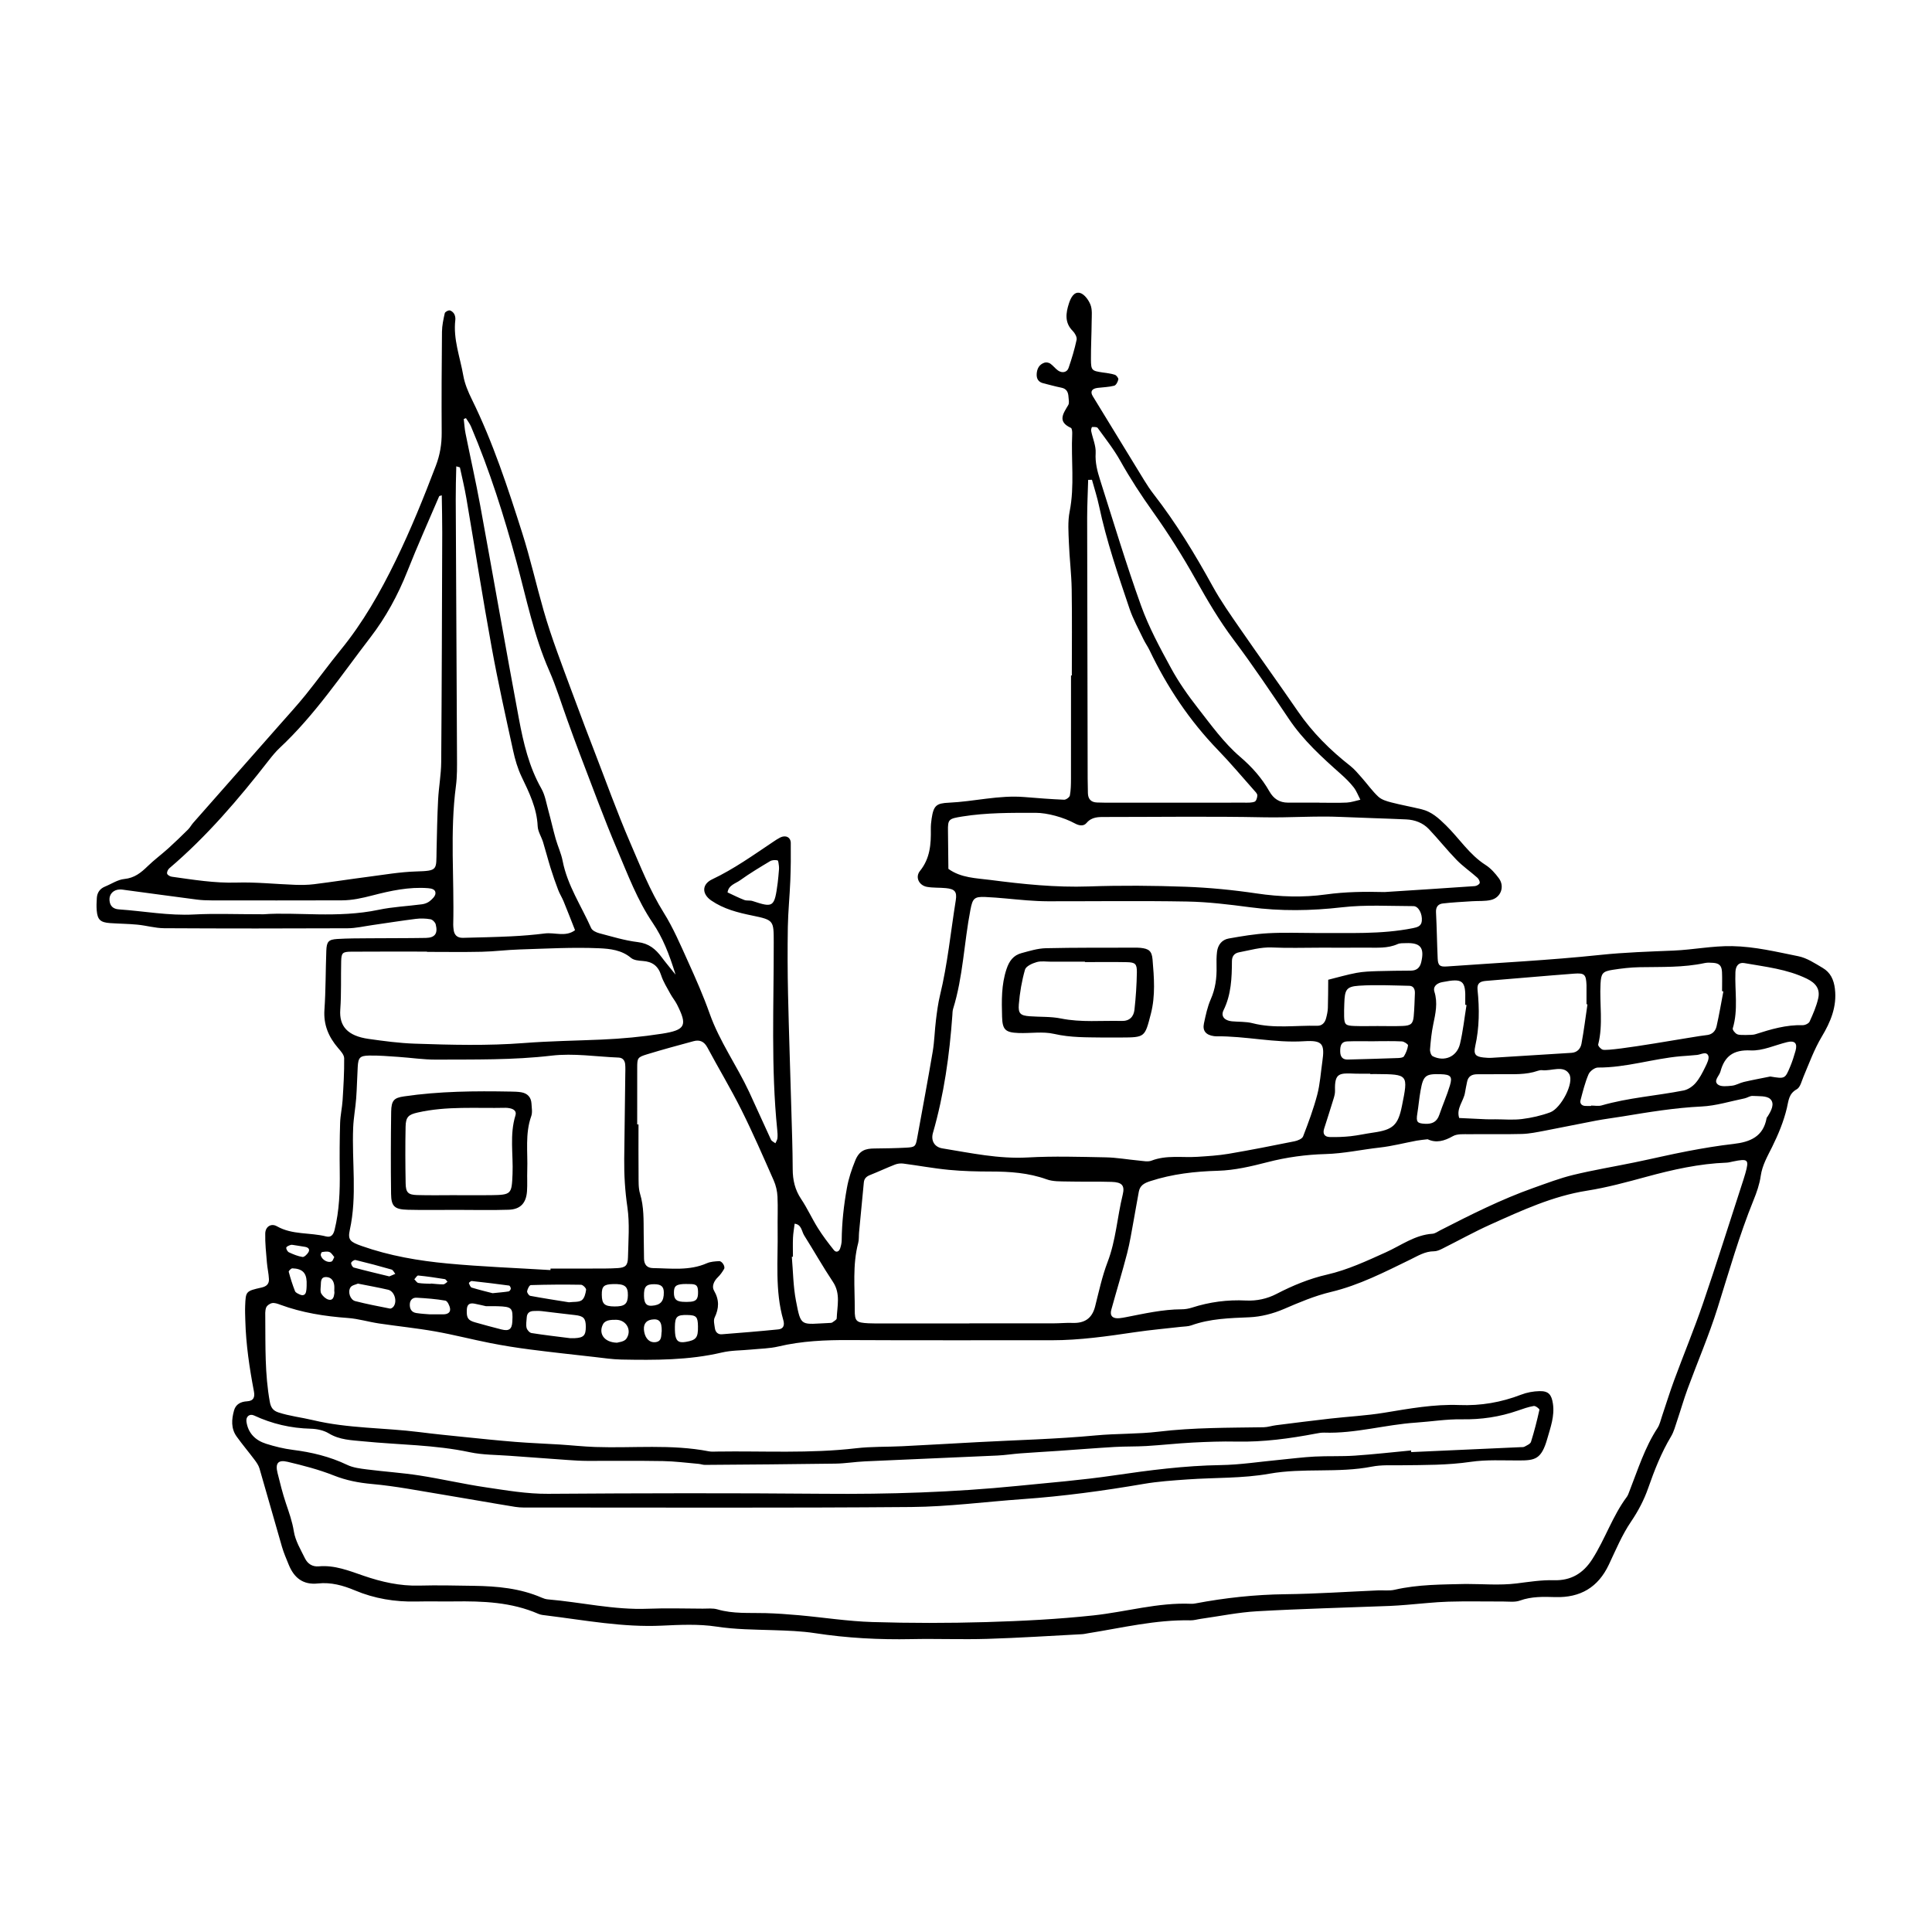 <?xml version="1.0" encoding="UTF-8"?>
<svg width="1200pt" height="1200pt" version="1.1" viewBox="0 0 1200 1200" xmlns="http://www.w3.org/2000/svg">
 <g fill-rule="evenodd">
  <path d="m1139.7 614.16c-0.695-5.746-2.809-10.141-7.559-12.949-4.848-2.856-9.84-6.215-15.191-7.285-13.547-2.723-27.012-6.012-41.039-6.266-12.301-0.227-24.277 2.258-36.422 2.762-15.227 0.637-30.383 1.094-45.613 2.699-31.633 3.336-63.445 4.894-95.195 7.164-4.356 0.312-5.519-0.574-5.711-4.922-0.434-9.59-0.539-19.176-1.043-28.766-0.168-3.348 1.414-5.113 4.223-5.438 6.047-0.707 12.133-0.984 18.203-1.391 3.898-0.266 7.945 0.098 11.688-0.781 6.191-1.453 8.699-8.352 4.945-13.453-2.305-3.121-5.051-6.238-8.281-8.293-10.094-6.434-16.379-16.586-24.707-24.719-4.5-4.402-8.82-8.34-14.93-9.84-6.289-1.547-12.684-2.676-18.949-4.297-2.82-0.73-5.977-1.656-8.016-3.551-3.805-3.527-6.816-7.871-10.285-11.773-2.281-2.578-4.512-5.293-7.199-7.402-12.434-9.73-23.461-20.711-32.449-33.793-11.844-17.242-24.086-34.211-35.965-51.434-5.93-8.594-11.988-17.172-17.004-26.293-10.945-19.895-22.691-39.227-36.637-57.191-2.137-2.746-4.066-5.664-5.891-8.641-10.68-17.398-21.312-34.836-31.957-52.273-1.691-2.797-0.574-4.668 3.047-5.113 3.445-0.422 6.961-0.48 10.285-1.344 1.164-0.312 2.269-2.449 2.566-3.91 0.156-0.828-1.199-2.578-2.195-2.902-2.449-0.793-5.074-1.043-7.644-1.43-6.66-0.996-7.129-1.297-7.164-8.195-0.035-7.836 0.383-15.684 0.445-23.531 0.023-3.469 0.469-7.246-0.742-10.332-1.152-2.941-3.816-6.613-6.504-7.32-3.926-1.031-5.891 3.457-6.898 6.574-1.883 5.856-2.797 11.879 2.398 17.039 1.344 1.344 2.734 3.852 2.398 5.461-1.262 5.941-3.035 11.797-5.016 17.543-0.938 2.734-3.973 3.348-6.516 1.57-1.754-1.223-3.07-3.086-4.824-4.297-0.926-0.637-2.531-0.926-3.574-0.59-3.266 1.066-4.691 3.707-4.871 7.019-0.168 2.941 1.043 5.027 4.066 5.773 3.781 0.938 7.535 2.004 11.352 2.773 3.203 0.648 4.152 2.82 4.332 5.617 0.109 1.727 0.625 3.852-0.145 5.148-3.109 5.269-6.926 10.246 1.645 14.184 0.695 0.324 0.875 2.426 0.816 3.684-0.781 16.078 1.586 32.207-1.598 48.289-1.246 6.301-0.707 13.02-0.457 19.523 0.359 9.551 1.57 19.078 1.727 28.633 0.289 17.879 0.086 35.773 0.086 53.664h-0.504c0 21.383 0.023 42.758-0.023 64.141-0.012 3.481-0.047 7.008-0.684 10.391-0.215 1.105-2.387 2.688-3.602 2.629-8.242-0.336-16.477-0.996-24.695-1.668-15.805-1.285-31.199 2.809-46.836 3.516-7.777 0.348-9.516 1.727-10.738 9.926-0.324 2.148-0.527 4.344-0.492 6.516 0.156 9.266-0.422 18.121-6.731 25.934-3.168 3.91-0.59 9.035 4.367 9.91 3.828 0.672 7.824 0.395 11.723 0.781 5.426 0.539 6.996 2.125 6.144 7.488-3.168 19.703-5.074 39.625-9.805 59.074-1.223 5.051-1.883 10.273-2.519 15.434-0.805 6.492-0.926 13.078-2.004 19.512-3.047 17.988-6.422 35.93-9.684 53.867-0.938 5.102-1.297 5.531-6.875 5.832-6.527 0.348-13.078 0.434-19.621 0.504-5.531 0.059-9.348 1.105-11.93 7.453-2.293 5.676-4.106 11.051-5.195 17.125-1.945 10.766-3.121 21.492-3.227 32.387-0.012 1.715-0.434 3.481-0.973 5.113-0.684 2.074-2.519 2.723-3.863 1.055-3.516-4.391-6.949-8.914-9.938-13.68-3.695-5.891-6.574-12.324-10.441-18.098-3.828-5.723-5.195-11.746-5.219-18.504-0.047-12.648-0.516-25.297-0.875-37.934-0.66-23.543-1.488-47.062-2.016-70.609-0.312-13.957-0.359-27.926-0.133-41.879 0.168-9.562 1.152-19.129 1.535-28.691 0.312-7.824 0.383-15.66 0.289-23.496-0.047-3.602-3.191-5.09-6.574-3.394-1.547 0.781-3 1.777-4.453 2.746-12.289 8.23-24.312 16.836-37.789 23.219-6.516 3.098-6.469 9.121-0.551 13.176 7.715 5.281 16.441 7.5 25.512 9.348 13.441 2.746 13.246 3.168 13.273 16.645 0.086 38.809-1.766 77.664 2.172 116.41 0.18 1.727 0.301 3.504 0.133 5.219-0.109 1.078-0.816 2.102-1.262 3.144-0.938-0.73-2.316-1.285-2.762-2.242-4.598-9.828-8.941-19.766-13.523-29.578-7.703-16.477-18.422-31.402-24.562-48.73-3.887-10.98-8.617-21.695-13.43-32.316-4.668-10.309-9.145-20.844-15.121-30.395-8.566-13.738-14.41-28.691-20.773-43.367-8.281-19.164-15.301-38.867-22.848-58.344-1.727-4.465-3.469-8.941-5.148-13.43-5.785-15.516-11.664-30.996-17.293-46.586-3.109-8.605-6.047-17.281-8.555-26.074-4.559-15.91-8.195-32.102-13.199-47.855-8.988-28.246-18.191-56.449-31.344-83.16-2.293-4.656-4.402-9.648-5.293-14.711-1.992-11.473-6.383-22.633-4.957-34.609 0.145-1.234-0.133-2.723-0.742-3.781-0.574-0.973-1.836-2.051-2.856-2.125-0.996-0.059-2.785 0.949-2.965 1.766-0.84 3.781-1.691 7.644-1.727 11.484-0.215 20.941-0.312 41.891-0.18 62.832 0.035 7.094-1.078 13.703-3.625 20.387-7.598 19.969-15.574 39.684-24.961 58.945-9.613 19.727-20.305 38.496-34.176 55.488-7.441 9.133-14.34 18.695-21.73 27.863-5.195 6.434-10.801 12.539-16.273 18.758-17.844 20.258-35.723 40.488-53.566 60.758-1.152 1.309-1.969 2.914-3.203 4.141-4.019 3.973-8.074 7.922-12.277 11.711-4.199 3.793-8.785 7.164-12.828 11.102-4.152 4.043-8.207 7.32-14.484 7.934-4.129 0.395-8.027 3.109-12.047 4.727-3.113 1.305-4.793 3.68-5.023 6.992-0.18 2.606-0.289 5.242-0.07 7.836 0.48 5.734 2.281 7.414 8.281 7.836 5.641 0.395 11.316 0.422 16.934 0.961 5.594 0.539 11.125 2.184 16.68 2.219 37.957 0.215 75.926 0.203 113.88 0.035 5.148-0.023 10.285-1.246 15.434-1.98 8.988-1.285 17.941-2.723 26.941-3.852 3-0.371 6.156-0.289 9.121 0.227 1.273 0.215 2.953 1.859 3.277 3.156 1.465 5.688-0.445 8.328-6.144 8.438-11.785 0.203-23.555 0.121-35.34 0.227-6.539 0.059-13.105 0.023-19.633 0.434-5.496 0.348-6.625 1.633-6.828 7.332-0.457 12.191-0.324 24.422-1.164 36.59-0.648 9.395 2.578 16.922 8.484 23.809 1.598 1.859 3.742 4.188 3.769 6.324 0.098 8.688-0.434 17.375-0.973 26.051-0.301 4.754-1.402 9.469-1.547 14.207-0.301 10.031-0.359 20.074-0.227 30.109 0.156 12.203-0.254 24.312-3.203 36.238-0.77 3.121-2.242 4.871-5.293 4.094-10.055-2.566-20.941-0.863-30.516-6.301-3.613-2.051-7.164 0.191-7.262 4.477-0.145 6.012 0.539 12.047 1.031 18.07 0.277 3.434 1.105 6.816 1.262 10.246 0.145 2.93-1.414 4.535-4.547 5.242-9.852 2.219-9.863 2.352-10.223 11.398-0.121 3.047 0.012 6.109 0.098 9.156 0.395 14.809 2.578 29.398 5.34 43.922 0.695 3.625-0.168 5.977-4.32 6.203-3.805 0.203-6.938 1.801-8.004 5.594-1.57 5.566-2.004 11.293 1.621 16.32 3.539 4.922 7.453 9.551 11.09 14.398 1.234 1.645 2.508 3.457 3.07 5.387 4.754 16.234 9.266 32.531 14.004 48.781 1.094 3.742 2.688 7.356 4.152 10.98 3.301 8.148 8.879 12.684 18.168 11.676 8.016-0.875 15.602 1.211 22.895 4.285 12.215 5.137 24.926 7.223 38.125 6.926 7.848-0.18 15.707 0.035 23.555-0.059 17.867-0.238 35.594 0.406 52.355 7.727 1.559 0.684 3.394 0.805 5.113 1.02 23.762 2.93 47.363 7.441 71.52 6.301 11.305-0.527 22.859-1.105 33.961 0.59 11.762 1.801 23.41 1.824 35.148 2.207 8.711 0.289 17.484 0.551 26.074 1.871 19.883 3.059 39.828 4.106 59.93 3.695 15.695-0.324 31.43 0.324 47.125-0.156 19.598-0.59 39.18-1.883 58.766-2.902 1.297-0.07 2.578-0.395 3.875-0.602 21.07-3.348 41.914-8.461 63.48-8.004 2.148 0.047 4.309-0.637 6.469-0.938 11.652-1.633 23.27-4.043 34.98-4.703 27.422-1.547 54.887-2.231 82.332-3.301 3.492-0.133 6.961-0.422 10.441-0.684 8.664-0.672 17.316-1.703 25.98-1.969 11.328-0.348 22.691-0.047 34.031-0.098 3.481-0.012 7.262 0.551 10.391-0.574 7.234-2.617 14.594-2.387 21.961-2.172 15.539 0.457 26.605-6 33.289-20.172 4.262-9.035 8.16-18.406 13.727-26.617 4.488-6.625 8.09-13.465 10.668-20.832 3.887-11.113 8.137-21.984 14.219-32.137 1.766-2.941 2.641-6.422 3.758-9.719 2.231-6.602 4.141-13.32 6.539-19.859 6.168-16.777 13.285-33.254 18.625-50.281 7.043-22.453 13.465-45.086 22.332-66.938 1.969-4.824 3.731-9.887 4.453-15 0.961-6.719 4.188-12.191 7.094-18.059 3.805-7.68 7.164-15.781 9.133-24.07 1.141-4.812 1.141-8.941 6.203-11.762 2.172-1.223 2.988-5.074 4.164-7.848 3.551-8.387 6.602-16.883 11.363-24.863 5.305-8.852 9.496-18.5 8.125-29.672zm-145.58-3.191c0.359-6.301 1.223-7.598 7.414-8.578 5.594-0.875 11.258-1.547 16.906-1.645 13.512-0.238 27.035 0.289 40.391-2.578 1.668-0.359 3.469-0.254 5.195-0.133 3.863 0.266 5.375 1.754 5.543 5.809 0.168 3.91 0.035 7.848 0.035 11.773 0.266 0.07 0.539 0.133 0.805 0.203-1.379 7.199-2.578 14.449-4.211 21.602-0.707 3.098-2.785 5.269-6.422 5.531-5.172 0.371-59.137 10.355-64.234 9.035-1.211-0.312-3.086-2.398-2.879-3.227 3.184-12.535 0.762-25.23 1.457-37.793zm-1.598 52.102c17.461 0.098 34.094-5.484 51.289-7.008 3.445-0.301 6.91-0.434 10.332-0.828 2.438-0.277 5.629-2.387 6.887 0.422 0.793 1.766-0.793 4.906-1.895 7.141-1.703 3.481-3.504 7.055-6.023 9.938-1.848 2.125-4.715 4.055-7.43 4.586-16.922 3.324-34.234 4.465-50.902 9.277-2.004 0.574-4.309 0.086-6.481 0.086v0.238c-1.297 0-2.606 0.098-3.898-0.023-2.113-0.191-3.203-1.656-2.711-3.516 1.43-5.426 2.773-10.934 4.957-16.055 0.824-1.988 3.848-4.269 5.875-4.258zm-76.246-13.188c2.617-11.652 2.676-23.34 1.453-35.09-0.434-4.152 1.668-5.258 5.258-5.543 18.238-1.465 36.457-3.121 54.707-4.5 6.602-0.504 7.441 0.539 7.715 7.199 0.035 0.875 0 1.738 0 2.617v9.156c0.191 0.035 0.395 0.07 0.59 0.121-1.199 8.148-2.219 16.32-3.707 24.406-0.562 3.07-2.617 5.473-6.254 5.688-16.488 1.02-32.977 2.09-49.465 3.086-1.727 0.109-3.492-0.012-5.219-0.203-4.754-0.504-6.207-1.91-5.078-6.938zm1.402 17.363c4.777 0.035 9.562-0.035 14.34-0.059 7.812-0.035 15.672 0.539 23.258-2.125 0.805-0.277 1.727-0.445 2.566-0.348 5.723 0.695 13.332-3.371 16.801 2.34 3.348 5.519-5.184 21.395-11.773 23.832-5.617 2.074-11.617 3.434-17.566 4.176-5.566 0.684-11.281 0.145-16.934 0.145v0.012c-1.727 0-3.481 0.059-5.219-0.012-5.606-0.227-11.207-0.516-16.824-0.793-1.969-6.012 2.82-10.477 3.625-15.863 0.312-2.148 0.852-4.262 1.234-6.394 0.637-3.66 3.012-4.945 6.492-4.91zm-22.836-57c0.406-0.121 0.84-0.191 1.262-0.277 12.539-2.473 14.328-1.008 13.992 11.531-0.023 0.863 0 1.727 0 2.594 0.266 0.047 0.527 0.098 0.781 0.145-1.309 8.062-2.16 16.246-4.055 24.168-1.922 7.992-9.707 11.281-16.945 7.633-1.043-0.527-1.777-2.879-1.656-4.309 0.406-5.16 0.926-10.344 1.98-15.395 1.414-6.805 2.941-13.43 0.719-20.426-0.914-2.793 1.078-4.82 3.922-5.664zm-39.875 56.871c19.777 0.168 19.777 0.168 15.793 19.871-2.398 11.891-5.543 14.762-17.82 16.488-4.691 0.66-9.324 1.727-14.027 2.242-4.285 0.457-8.629 0.613-12.938 0.516-3.336-0.07-4.523-2.102-3.539-5.184 1.957-6.18 3.961-12.336 5.844-18.527 0.504-1.645 0.984-3.406 0.926-5.102-0.371-11.316 2.832-10.922 12.758-10.547 3.023 0.109 6.07 0.023 9.109 0.023v0.227c1.289-0.008 2.586-0.02 3.894-0.008zm17.051-11.016c-0.492 0.805-2.352 1.02-3.613 1.066-10.43 0.371-20.855 0.672-31.285 0.938-3.191 0.086-4.598-1.68-4.691-4.824-0.133-4.309 0.973-6.324 4.441-6.457 5.641-0.227 11.305-0.059 16.945-0.059v-0.047c5.652 0 11.305-0.168 16.945 0.121 1.379 0.07 3.887 1.777 3.793 2.473-0.301 2.336-1.285 4.723-2.535 6.789zm-0.777-18.855c-5.231 0.203-10.465 0.047-15.695 0.047-4.801 0-9.613 0.145-14.398-0.035-5.473-0.203-6.156-0.938-6.289-5.977-0.07-2.617 0.023-5.231 0.109-7.848 0.266-8.699 1.188-10.656 9.098-11.184 10.391-0.695 20.879-0.156 31.32 0.059 2.606 0.047 3.527 2.195 3.434 4.609-0.191 4.801-0.312 9.602-0.742 14.375-0.418 4.562-1.773 5.75-6.836 5.953zm5.133-34.367c-6.961 0.059-13.922 0.086-20.867 0.312-4.332 0.145-8.723 0.289-12.961 1.078-5.914 1.105-11.711 2.82-17.566 4.273-0.059 5.832-0.023 11.676-0.215 17.496-0.07 2.148-0.551 4.309-1.105 6.394-0.707 2.746-2.484 4.766-5.461 4.691-13.391-0.312-26.867 1.859-40.188-1.586-4.141-1.066-8.617-0.77-12.926-1.188-4.523-0.445-6.949-3.156-5.125-6.863 4.801-9.758 5.16-20.062 5.219-30.539 0.023-2.797 1.297-4.871 4.453-5.461 6.793-1.262 13.367-3.301 20.484-2.988 9.984 0.457 19.992 0.121 30 0.121 9.562 0 19.141 0.047 28.703-0.012 6.492-0.035 13.031 0.574 19.262-2.207 1.5-0.672 3.406-0.539 5.137-0.602 9.098-0.348 11.652 2.856 9.539 11.797-0.789 3.41-2.781 5.246-6.383 5.281zm3.949 88.766c0.758-4.668 1.141-9.406 1.98-14.051 1.703-9.648 3.098-10.703 12.707-10.379 5.977 0.191 7.234 1.441 5.578 6.938-1.848 6.18-4.512 12.121-6.59 18.238-1.5 4.43-4.43 5.844-8.867 5.617-4.93-0.254-5.66-1.121-4.809-6.363zm-202.02-426.41c1.188-0.047 2.988-0.121 3.504 0.59 4.836 6.684 10.008 13.223 14.016 20.387 6.18 11.039 13.043 21.527 20.387 31.836 9.574 13.441 18.406 27.504 26.473 41.902 7.246 12.938 14.664 25.598 23.617 37.5 12.023 15.996 23.172 32.641 34.355 49.246 8.867 13.164 20.41 23.652 32.137 34.055 2.867 2.543 5.652 5.269 8.004 8.281 1.766 2.258 2.797 5.102 4.141 7.691-2.785 0.613-5.566 1.621-8.387 1.766-5.641 0.277-11.316 0.086-16.98 0.086v-0.047c-6.539 0-13.066 0.023-19.609 0-5.231-0.023-8.867-2.316-11.531-6.996-4.703-8.27-10.754-15.109-18.215-21.504-10.055-8.617-18.035-19.789-26.281-30.348-6.121-7.836-11.902-16.078-16.645-24.793-6.84-12.551-13.738-25.285-18.551-38.676-9.266-25.777-17.16-52.055-25.465-78.168-1.703-5.34-3.109-10.668-2.746-16.598 0.277-4.535-1.871-9.203-2.809-13.848-0.133-0.754 0.359-2.352 0.586-2.363zm-2.426 32.832c0.793-0.023 1.57-0.047 2.363-0.07 1.477 5.398 3.238 10.754 4.391 16.234 4.621 21.793 11.832 42.816 18.938 63.852 2.207 6.539 5.641 12.672 8.629 18.938 1.117 2.352 2.676 4.5 3.805 6.852 10.922 22.871 24.805 43.68 42.48 61.969 7.766 8.016 14.953 16.598 22.367 24.949 0.863 0.961 2.074 2.113 2.102 3.191 0.023 1.367-0.695 3.59-1.656 3.961-1.945 0.742-4.262 0.602-6.434 0.602-28.766 0.035-57.527 0.023-86.305 0.023-1.738 0-3.481-0.059-5.231-0.121-3.707-0.133-5.496-2.172-5.606-5.773-0.086-3.047-0.145-6.098-0.156-9.145-0.121-54.047-0.254-108.1-0.312-162.13 0.016-7.785 0.41-15.562 0.625-23.328zm-86.816 241.6c-0.07-7.812-0.121-15.625-0.254-23.449-0.121-7.367 0.406-7.703 8.867-9.07 15.18-2.438 30.348-2.293 45.562-2.293 7.246 0 17.363 2.762 24.434 6.613 2.606 1.414 5.387 1.836 7.176-0.277 3.336-3.949 7.559-3.742 11.914-3.742 32.699 0 65.41-0.469 98.09 0.191 16.078 0.336 32.113-0.949 48.168-0.227 13.453 0.602 26.93 0.926 40.367 1.535 5.375 0.238 10.379 2.102 14.113 6.023 5.914 6.238 11.27 13.031 17.27 19.188 3.926 4.019 8.629 7.246 12.84 11.004 0.863 0.77 1.703 2.41 1.441 3.324-0.254 0.875-1.934 1.824-3.047 1.895-18.66 1.309-37.332 2.484-56.016 3.684-12.203-0.301-24.254-0.191-36.457 1.5-14.062 1.957-28.57 1.512-42.949-0.625-14.617-2.172-29.41-3.625-44.172-4.164-20.027-0.73-40.117-0.887-60.156-0.191-20.578 0.707-40.934-1.414-61.188-4.043-8.703-1.113-18.242-1.234-26.004-6.875zm-9.59 164c6.887-23.891 10.285-48.348 12.059-73.094 0.098-1.297 0.07-2.664 0.445-3.887 6.238-20.051 6.793-41.113 10.766-61.559 1.355-7.008 2.305-8.293 9.191-7.992 8.664 0.371 17.305 1.43 25.969 2.09 4.344 0.324 8.699 0.562 13.043 0.574 28.789 0.035 57.59-0.359 86.363 0.156 13.02 0.238 26.062 1.824 39 3.539 19.117 2.531 38.027 2.258 57.215 0.047 14.641-1.68 29.594-0.758 44.398-0.73 3.156 0 5.617 4.801 5.195 9.215-0.312 3.266-2.832 3.926-5.519 4.465-19.812 3.973-39.875 2.856-59.879 3.023-10.031 0-20.09-0.422-30.086 0.133-8.195 0.457-16.355 1.836-24.457 3.277-4.223 0.742-6.742 3.961-7.262 8.258-0.371 3.023-0.359 6.098-0.289 9.145 0.18 7.055-0.707 13.789-3.625 20.387-2.062 4.703-3.121 9.898-4.211 14.965-0.996 4.621 1.285 7.223 6.277 7.894 0.434 0.059 0.875 0.109 1.309 0.098 18.266-0.227 36.215 4.234 54.602 3.059 11.484-0.73 12.949 1.598 11.352 12.66-0.996 6.875-1.414 13.906-3.168 20.594-2.316 8.785-5.496 17.375-8.785 25.859-0.574 1.5-3.371 2.641-5.328 3.035-13.621 2.746-27.238 5.438-40.934 7.766-6.394 1.078-12.91 1.465-19.402 1.883-9.504 0.613-19.152-1.223-28.488 2.375-2.242 0.863-5.16 0.203-7.738-0.035-6.898-0.625-13.777-1.883-20.676-2.016-16.141-0.312-32.316-0.828-48.406 0.07-18.121 1.008-35.508-2.785-53.09-5.641-4.867-0.781-7.231-4.777-5.84-9.613zm-46.414 68.305c0.539-2.062 0.312-4.332 0.516-6.492 0.973-10.344 1.992-20.676 2.965-31.008 0.227-2.449 1.609-3.742 3.852-4.633 5.219-2.074 10.32-4.477 15.551-6.516 1.547-0.602 3.445-0.816 5.102-0.602 9.445 1.223 18.84 3 28.32 3.898 8.641 0.828 17.375 1.043 26.062 1.043 11.82 0 23.387 0.781 34.691 4.859 3.949 1.43 8.566 1.234 12.898 1.332 9.145 0.215 18.301-0.047 27.434 0.238 6.434 0.203 8.305 2.207 6.887 7.981-3.422 13.871-4.199 28.273-9.395 41.82-3.394 8.879-5.398 18.312-7.738 27.562-1.895 7.488-6.602 10.512-14.074 10.234-3.898-0.145-7.824 0.266-11.746 0.266-17.426 0.035-34.848 0.012-52.273 0.012v0.047h-53.578c-3.047 0-6.109 0.07-9.145-0.098-7.465-0.395-8.52-1.129-8.484-8.352 0.078-13.863-1.469-27.867 2.156-41.594zm-40.551 8.578c0-3.91-0.133-7.836 0.035-11.746 0.133-2.914 0.672-5.82 1.02-8.734 4.367 0.504 4.297 4.691 5.977 7.356 6.012 9.539 11.555 19.391 17.82 28.777 4.883 7.332 2.606 15.059 2.328 22.703-0.035 0.863-1.715 1.691-2.699 2.461-0.312 0.238-0.816 0.312-1.234 0.324-18.551 0.793-18.156 3.012-21.395-13.906-1.703-8.891-1.754-18.086-2.543-27.145 0.223-0.051 0.465-0.066 0.691-0.09zm-25.102-220.91c-1.609-0.527-3.574-0.047-5.125-0.648-3.539-1.355-6.938-3.109-10.379-4.691 0.602-4.559 4.934-5.473 7.812-7.547 5.953-4.285 12.277-8.074 18.59-11.855 1.246-0.742 3.191-0.828 4.644-0.504 0.539 0.121 0.684 2.305 0.863 3.562 0.133 0.84 0.023 1.727 0.023 2.219-0.277 2.965-0.434 5.566-0.781 8.148-2.008 15.266-2.727 15.586-15.648 11.316zm-36.625 87.059c3.781-1.02 6.562 0.145 8.578 3.898 6.949 12.984 14.566 25.621 21.145 38.785 7.176 14.375 13.598 29.16 20.09 43.871 1.355 3.07 2.148 6.59 2.316 9.949 0.336 6.961-0.012 13.957 0.098 20.93 0.289 18.66-1.766 37.488 3.527 55.836 0.898 3.109 0.133 5.426-3.109 5.746-11.676 1.176-23.387 2.125-35.09 3.035-2.543 0.191-4.019-1.488-4.332-3.91-0.277-2.148-0.961-4.703-0.133-6.445 2.785-5.82 2.965-11.027-0.406-16.824-1.465-2.496-0.086-5.867 2.41-8.258 1.535-1.465 2.797-3.301 3.875-5.148 0.875-1.523-1.297-4.969-3.109-4.848-2.555 0.156-5.293 0.301-7.57 1.297-10.871 4.801-22.262 3.191-33.527 3.023-3.672-0.059-5.473-2.219-5.531-5.832-0.098-5.231-0.156-10.465-0.203-15.695-0.086-8.27 0.203-16.512-2.258-24.637-1.105-3.66-0.875-7.766-0.926-11.676-0.109-10.465-0.035-20.93-0.035-31.402h-0.816c0-11.773-0.035-23.543 0.012-35.316 0.023-5.891 0.191-6.406 6.156-8.242 9.543-2.914 19.191-5.531 28.84-8.137zm-1.848 161.84c-1.691 0.156-3.434 0.156-5.137 0.023-3.91-0.312-5.231-1.824-5.207-5.734 0.035-3.852 1.105-4.906 5.555-5.269 1.273-0.109 2.566-0.012 3.852-0.012 4.535-0.07 5.508 0.793 5.578 4.836 0.074 4.332-0.992 5.82-4.641 6.156zm4.594 15.336c0.109 7.008-1.094 8.52-7.656 9.625-4.453 0.758-6.203-0.695-6.574-5.508-0.098-1.297-0.133-2.606-0.109-3.898 0.086-6.336 1.273-7.453 7.754-7.32 5.578 0.105 6.504 1.113 6.586 7.102zm-28.727-12.852c-3.336 0.203-4.703-1.535-4.801-6.047-0.133-5.762 1.273-7.367 6.359-7.332 4.246 0.035 5.891 1.414 5.953 4.992 0.098 5.652-2.051 8.051-7.512 8.387zm6.203 15.828c-0.48 2.594 0.422 6.266-3.938 6.805-3.457 0.422-6.098-2.09-6.91-6.277-0.852-4.379 0.73-7.117 4.488-7.738 4.754-0.77 6.492 1.129 6.359 7.211zm-121.59-567.13c1.055 1.738 2.375 3.371 3.156 5.231 11.594 27.324 20.508 55.523 28.285 84.168 6.144 22.656 10.738 45.805 20.293 67.5 4.379 9.949 7.535 20.438 11.258 30.672 2.531 6.961 5.004 13.945 7.668 20.855 7.656 19.883 14.93 39.949 23.27 59.543 6.602 15.504 12.504 31.414 22.078 45.539 6.086 8.988 10.141 18.984 14.184 32.137-4.019-5.027-6.422-7.836-8.617-10.801-3.742-5.051-7.957-8.594-14.82-9.406-8.09-0.961-16.02-3.434-23.953-5.508-1.871-0.492-4.344-1.656-5.027-3.18-6.133-13.812-14.773-26.543-17.723-41.746-0.898-4.668-3.012-9.098-4.32-13.703-1.645-5.832-2.941-11.746-4.547-17.578-1.273-4.598-2.027-9.551-4.332-13.609-7.691-13.535-11.16-28.402-13.957-43.367-8.258-44.125-15.938-88.355-24.035-132.5-2.746-15-6.133-29.879-9.133-44.832-0.59-2.914-0.742-5.93-1.094-8.891 0.453-0.172 0.91-0.352 1.367-0.52zm-6.219 228.43c0.793-6.012 0.684-12.18 0.66-18.277-0.215-53.195-0.516-106.39-0.781-159.59-0.035-6.781 0.156-13.559 0.336-20.629 1.57 0.504 2.219 0.551 2.269 0.742 1.379 6.348 2.902 12.672 3.996 19.066 5.269 30.926 10.129 61.934 15.742 92.797 3.898 21.422 8.652 42.695 13.297 63.984 1.188 5.496 2.809 11.051 5.219 16.105 4.715 9.863 9.527 19.523 10.031 30.816 0.145 3.324 2.305 6.527 3.336 9.852 1.656 5.387 3.035 10.859 4.715 16.234 1.414 4.547 3 9.059 4.691 13.512 0.926 2.438 2.363 4.668 3.359 7.078 2.438 5.941 4.754 11.941 7.106 17.914-5.832 4.391-12.504 1.262-18.758 2.039-6.91 0.863-13.871 1.441-20.832 1.777-9.996 0.492-20.016 0.684-30.023 0.938-3.684 0.098-5.578-1.895-5.856-5.508-0.07-0.863-0.215-1.738-0.191-2.606 0.699-28.754-2.117-57.543 1.684-86.246zm-16.281 71.578c-1.285 1.031-3.109 1.715-4.766 1.934-8.988 1.199-18.145 1.57-26.977 3.434-25.465 5.352-51.18 1.262-71.461 2.773-17.891 0-30.551-0.539-43.141 0.133-15.77 0.84-31.164-2.09-46.727-3.168-3.66-0.254-5.578-2.184-5.832-5.723-0.277-3.742 2.449-6.539 6.394-6.637 1.285-0.035 2.594 0.227 3.887 0.395 14.641 1.957 29.27 3.973 43.922 5.867 3.012 0.395 6.07 0.516 9.109 0.516 26.988 0.035 53.988 0.059 80.965-0.023 6.492-0.023 12.66-1.402 19.055-3.059 11.184-2.902 22.766-5.438 34.609-4.5 2.219 0.168 4.824 0.781 4.512 3.422-0.203 1.688-2.039 3.414-3.551 4.637zm-8.547-18.441c-9.926 0.301-19.824 2.027-29.711 3.312-11.219 1.453-22.379 3.203-33.602 4.598-3.863 0.48-7.824 0.516-11.734 0.383-12.168-0.434-24.336-1.766-36.469-1.391-13.633 0.406-26.867-1.789-40.199-3.648-1.078-0.145-2.664-1.078-2.856-1.922-0.227-0.973 0.527-2.594 1.379-3.312 23.305-19.824 43.02-42.949 61.738-66.996 2.137-2.734 4.356-5.473 6.887-7.836 21.793-20.387 38.27-45.18 56.293-68.617 9.48-12.324 17.074-26.219 22.895-40.945 6.215-15.758 13.188-31.211 19.836-46.789 0.527-0.156 1.055-0.312 1.57-0.469 0.109 7.738 0.312 15.469 0.289 23.195-0.156 47.496-0.277 94.992-0.637 142.48-0.059 7.789-1.512 15.562-1.922 23.363-0.539 10.43-0.73 20.879-0.961 31.32-0.254 12.426 0.969 12.855-12.797 13.277zm-47.016 85.789c0.73-9.973 0.312-20.016 0.562-30.035 0.133-5.172 0.828-5.891 6.203-5.93 15.695-0.121 31.391-0.047 47.102-0.047v0.168c11.34 0 22.68 0.191 34.008-0.07 7.836-0.168 15.637-1.188 23.461-1.43 16.547-0.504 33.145-1.477 49.645-0.742 6.469 0.289 13.824 1.066 19.586 5.965 1.738 1.477 4.801 1.754 7.297 1.922 5.914 0.406 9.551 3.012 11.426 8.855 1.297 4.043 3.684 7.754 5.723 11.531 1.234 2.281 2.953 4.309 4.129 6.625 6.574 13.02 5.426 15.863-9.336 18.168-12.383 1.934-24.938 3.109-37.465 3.648-16.078 0.695-32.137 0.898-48.238 2.148-22.535 1.754-45.324 1.152-67.969 0.383-9.457-0.324-19.078-1.609-28.465-2.941-13.012-1.828-18.434-7.781-17.668-18.219zm163.36 195.12c0.551-0.961 1.906-1.738 3.023-2.027 1.645-0.422 3.422-0.457 5.137-0.422 6.203 0.156 9.828 6.574 6.144 11.797-1.355 1.922-5.102 2.172-5.82 2.438-8.422-0.242-11.664-6.18-8.484-11.785zm-0.922-17.977c-0.059-5.231 1.234-6.481 6.887-6.648 7.356-0.215 9.422 1.344 9.324 7.043-0.109 5.316-2.039 6.898-8.34 6.852-6.215-0.059-7.801-1.508-7.871-7.246zm16.258-23.148c-0.109 4.922-1.57 6.254-6.277 6.562-5.207 0.348-10.441 0.266-15.672 0.289-8.711 0.035-17.426 0.012-26.137 0.012-0.023 0.312-0.047 0.625-0.059 0.938-21.277-1.309-42.602-2.09-63.805-4.078-18.145-1.691-36.156-4.777-53.484-10.895-6.984-2.473-8.711-3.695-7.344-9.938 4.656-21.156 1.199-42.469 2.102-63.684 0.254-6.035 1.414-12.035 1.859-18.07 0.492-6.492 0.574-13.02 0.961-19.523 0.336-5.734 1.273-6.938 7.094-7.055 6.059-0.121 12.145 0.434 18.215 0.828 7.801 0.527 15.602 1.738 23.387 1.691 23.914-0.121 47.809 0.336 71.734-2.473 13.645-1.609 27.742 0.648 41.641 1.211 2.566 0.109 3.84 1.836 4.055 4.199 0.191 2.16 0.086 4.356 0.059 6.527-0.215 17.426-0.48 34.848-0.66 52.262-0.109 10.008 0.504 19.895 1.969 29.891 1.492 10.246 0.594 20.867 0.363 31.305zm-28.727 26.535c-1.871 1.309-4.969 0.887-7.934 1.273-7.812-1.262-15.949-2.496-24.035-4.008-0.84-0.156-2.09-2.004-1.945-2.856 0.238-1.414 1.414-3.793 2.269-3.816 10.402-0.324 20.82-0.395 31.223-0.215 1.141 0.023 3.277 2.172 3.144 3.109-0.297 2.309-1.043 5.336-2.723 6.512zm2.543 16.449c0.012 5.387-1.355 6.828-6.828 7.106-0.863 0.047-1.727 0.012-2.891 0.012-7.824-0.996-15.949-1.906-24.012-3.191-1.211-0.191-2.785-1.969-3.07-3.266-0.469-2.039-0.012-4.309 0.109-6.469 0.156-2.578 1.656-3.852 4.152-3.949 1.727-0.07 3.481-0.121 5.184 0.07 6.852 0.77 13.703 1.727 20.566 2.438 5.34 0.566 6.777 1.973 6.789 7.25zm-69.082-14.316c2.953 0.574 5.879 1.297 7.106 1.57 3.551 0 5.293-0.047 7.031 0.012 9.133 0.289 9.77 0.961 9.301 9.625-0.254 4.668-2.062 6-6.805 4.789-5.461-1.391-10.906-2.844-16.309-4.391-4.43-1.262-5.34-2.723-5.172-7.621 0.105-3.406 1.535-4.629 4.848-3.984zm-3.551-12.789c-0.07-0.191 1.211-1.344 1.789-1.285 7.738 0.84 15.469 1.777 23.184 2.82 0.469 0.059 1.117 1.285 1.066 1.922-0.035 0.625-0.793 1.621-1.355 1.715-2.555 0.434-5.148 0.602-9.961 1.105-3.012-0.781-8.016-1.98-12.938-3.469-0.84-0.266-1.379-1.777-1.785-2.809zm-32.438 9.082c5.977 0.348 11.965 0.77 17.844 1.812 1.273 0.227 2.652 3.109 2.914 4.922 0.371 2.629-1.766 3.574-4.199 3.59-2.16 0.012-4.32 0-8.438 0-1.488-0.133-4.957-0.277-8.352-0.805-3.07-0.469-4.188-2.762-4.008-5.652 0.156-2.57 1.898-4.012 4.238-3.867zm-1.441-11.445c0.805-0.816 1.68-2.41 2.398-2.34 5.543 0.539 11.039 1.367 16.547 2.242 0.625 0.098 1.105 1.066 1.656 1.645-0.863 0.562-1.715 1.586-2.594 1.598-2.594 0.047-5.172-0.312-7.766-0.504 0 0.047 0 0.109-0.012 0.156-2.594-0.133-5.207-0.086-7.754-0.516-0.914-0.16-1.66-1.492-2.477-2.281zm-15.516-1.789c-7.176-1.754-14.676-3.504-22.105-5.508-0.793-0.215-1.766-2.027-1.609-2.902 0.145-0.77 1.934-1.957 2.711-1.766 7.488 1.801 14.941 3.781 22.344 5.914 0.973 0.277 1.586 1.754 2.363 2.676-1.062 0.457-2.117 0.902-3.703 1.586zm2.508 18.84c-0.48 0.59-1.5 1.262-2.125 1.141-7.211-1.43-14.449-2.797-21.562-4.633-3.109-0.793-4.812-5.664-2.965-8.531 0.898-1.391 3.383-1.754 4.633-2.34 6.828 1.367 12.84 2.426 18.781 3.816 3.961 0.934 5.844 7.332 3.238 10.547zm-44.352-33.938c1.559-0.238 3.359-0.574 4.703-0.012 1.262 0.527 2.09 2.148 2.941 3.109-0.742 1.344-0.961 2.41-1.559 2.688-2.352 1.117-6.059-0.91-6.828-3.731-0.168-0.602 0.371-1.98 0.742-2.055zm-0.742 20.82c0.145-2.438-0.191-5.543 3.625-5.305 2.93 0.191 4.367 2.316 4.727 5.09 0.156 1.246 0.023 2.531 0.023 3.805h0.07c0 0.434 0.047 0.852-0.012 1.273-0.277 2.207-0.91 4.609-3.672 3.828-1.727-0.492-3.492-2.125-4.43-3.707-0.766-1.301-0.441-3.316-0.332-4.984zm-18.637-25.285c0.742-0.227 1.68 0.145 3.898 0.406 0.742 0.121 2.867 0.445 4.981 0.805 2.051 0.348 3.215 1.559 1.992 3.481-0.805 1.262-2.543 2.965-3.602 2.797-2.891-0.457-5.723-1.633-8.426-2.891-0.863-0.406-1.766-2.004-1.633-2.902 0.113-0.711 1.73-1.371 2.789-1.695zm9.852 25.332c-0.035 0.434 0 2.16-0.371 3.805-0.457 2.062-2.004 2.531-3.805 1.703-1.129-0.516-2.664-1.152-3.047-2.125-1.547-3.91-2.82-7.957-3.898-12.023-0.133-0.516 1.477-2.16 2.242-2.137 6.07 0.191 8.652 2.699 8.879 8.219v2.559zm-37.391 84.375c-0.434-3.07 1.98-5.039 4.715-3.769 11.184 5.219 22.871 7.922 35.23 8.23 3.793 0.098 8.039 0.973 11.219 2.902 6.731 4.094 14.027 4.199 21.395 4.934 22.066 2.207 44.34 2.09 66.203 6.769 8.027 1.715 16.465 1.586 24.707 2.207 12.156 0.926 24.312 1.801 36.469 2.641 3.91 0.277 7.836 0.516 11.746 0.527 15.707 0.059 31.414-0.156 47.113 0.121 7.379 0.133 14.762 1.105 22.129 1.738 1.297 0.121 2.578 0.637 3.863 0.625 27.023-0.203 54.047-0.383 81.07-0.781 6.098-0.086 12.168-1.129 18.254-1.402 27.434-1.262 54.875-2.363 82.309-3.625 4.777-0.215 9.539-0.996 14.316-1.344 7.812-0.59 15.637-1.008 23.461-1.547 11.723-0.805 23.438-1.754 35.16-2.438 6.527-0.383 13.066-0.18 19.598-0.574 9.551-0.574 19.066-1.645 28.621-2.148 9.145-0.469 18.301-0.805 27.445-0.613 16.621 0.348 32.941-1.871 49.188-4.957 1.703-0.324 3.457-0.66 5.184-0.602 19.285 0.66 37.859-4.945 56.93-6.215 9.539-0.648 19.094-2.219 28.609-2.062 11.977 0.203 23.426-1.477 34.656-5.375 3.289-1.152 6.613-2.316 10.02-2.902 1.055-0.18 3.613 1.812 3.481 2.363-1.477 6.695-3.168 13.367-5.231 19.922-0.406 1.297-2.519 2.148-3.984 2.977-0.695 0.395-1.703 0.277-2.566 0.324-22.609 1.02-45.227 2.039-67.848 3.059-0.023-0.336-0.059-0.672-0.086-1.02-11.688 1.105-23.363 2.438-35.074 3.227-8.258 0.551-16.57 0.145-24.84 0.574-7.356 0.383-14.676 1.355-22.02 2.051-12.121 1.141-24.238 3.059-36.383 3.238-22.32 0.348-44.281 3.191-66.301 6.422-19.812 2.914-39.816 4.523-59.746 6.504-39.949 3.984-79.992 5.242-120.16 4.894-57.145-0.492-114.3-0.383-171.45 0.023-13.223 0.098-26.016-2.16-38.902-4.055-13.777-2.027-27.395-5.219-41.16-7.356-10.703-1.656-21.562-2.34-32.316-3.719-4.262-0.539-8.773-1.066-12.551-2.891-10.754-5.137-22.008-7.812-33.73-9.289-5.594-0.707-11.172-2.09-16.559-3.793-6.613-2.098-11.172-6.539-12.191-13.797zm930.98-154.07c-0.707 2.519-1.535 5.004-2.352 7.488-7.957 24.434-15.637 48.973-23.965 73.273-5.508 16.066-12.035 31.801-17.914 47.734-2.711 7.344-5.004 14.855-7.523 22.273-0.84 2.473-1.391 5.184-2.785 7.32-7.969 12.156-12.203 25.922-17.449 39.266-0.48 1.211-0.875 2.531-1.645 3.551-8.891 11.93-13.453 26.23-21.445 38.688-5.652 8.82-13.234 13.344-23.773 13.043-7.848-0.227-15.551 1.043-23.34 2.004-10.309 1.262-20.879 0.312-31.332 0.312-14.844 0.359-29.652 0.238-44.27 3.602-3.336 0.77-6.949 0.254-10.43 0.395-19.164 0.828-38.316 2.148-57.48 2.375-18.84 0.227-37.391 2.231-55.848 5.723-0.852 0.156-1.727 0.277-2.606 0.227-20.711-0.91-40.57 5.051-60.875 7.223-22.078 2.363-44.328 3.492-66.539 4.141-23.531 0.684-47.125 0.684-70.656-0.035-15.191-0.469-30.324-2.844-45.504-4.223-6.938-0.625-13.895-1.117-20.855-1.32-9.996-0.289-20.039 0.562-29.879-2.328-2.844-0.828-6.059-0.434-9.109-0.445-11.34-0.047-22.703-0.395-34.02 0.059-21.059 0.852-41.52-4.066-62.305-5.832-1.273-0.109-2.543-0.562-3.742-1.078-13.43-5.82-27.648-7.106-42.023-7.32-11.34-0.18-22.691-0.445-34.02-0.145-11.988 0.324-23.352-2.269-34.523-6.109-9.059-3.109-17.977-6.742-27.875-5.844-3.938 0.359-6.898-1.621-8.531-4.934-2.664-5.449-6.012-10.957-6.926-16.766-0.961-6.156-2.988-11.711-4.922-17.473-2.074-6.168-3.637-12.516-5.207-18.84-1.5-5.988 0.289-8.328 6.215-6.926 9.672 2.293 19.402 4.801 28.609 8.449 7.836 3.109 15.562 4.598 23.941 5.352 14.676 1.32 29.219 4.199 43.789 6.574 15.035 2.461 30.035 5.195 45.086 7.621 3.422 0.551 6.961 0.395 10.441 0.395 78.516-0.012 157.04 0.336 235.56-0.312 23.039-0.191 46.066-3.266 69.109-4.894 25.223-1.777 50.23-5.172 75.156-9.445 9-1.547 18.191-2.148 27.312-2.797 16.934-1.199 34.152-0.574 50.746-3.539 21.227-3.793 42.707-0.277 63.781-4.414 5.914-1.164 12.168-0.77 18.266-0.84 14.375-0.168 28.703-0.023 43.043-2.125 9.852-1.441 20.016-0.828 30.035-0.863 9.863-0.035 13.895-0.562 17.566-13.488 1.98-6.996 4.656-14.102 3.504-21.77-0.852-5.617-2.664-7.934-8.363-7.801-3.816 0.086-7.812 0.816-11.375 2.195-12.395 4.777-25.043 6.973-38.375 6.445-15.73-0.613-31.176 2.231-46.668 4.777-11.102 1.824-22.402 2.375-33.613 3.648-11.207 1.273-22.379 2.699-33.562 4.106-2.594 0.324-5.137 1.211-7.715 1.262-21.781 0.348-43.512 0.133-65.258 2.746-12.887 1.547-26.027 1.105-39.086 2.328-24.266 2.281-48.684 2.856-73.031 4.164-15.672 0.84-31.332 1.766-47.004 2.543-9.574 0.48-19.234 0.156-28.738 1.262-28.715 3.359-57.504 1.621-86.27 2.051-1.738 0.023-3.539 0.191-5.219-0.145-23.363-4.535-46.98-1.883-70.477-2.688-7.391-0.254-14.746-1.066-22.129-1.535-9.133-0.574-18.277-0.887-27.395-1.621-10.836-0.863-21.648-1.992-32.473-3.098-9.086-0.926-18.18-1.836-27.227-2.988-22.02-2.785-44.363-2.207-66.18-7.441-7.117-1.703-14.496-2.484-21.527-4.812-3.215-1.066-4.633-3-5.269-6.516-3.133-17.258-2.676-34.668-2.82-52.055-0.012-2.172-0.203-4.5 0.516-6.469 0.457-1.273 2.293-2.566 3.695-2.832 1.57-0.289 3.434 0.371 5.027 0.973 13.598 5.027 27.684 7.223 42.098 8.27 6.469 0.469 12.828 2.426 19.285 3.394 11.594 1.738 23.281 2.891 34.812 4.934 11.508 2.027 22.859 4.992 34.344 7.246 8.09 1.598 16.246 2.891 24.422 3.949 13.355 1.727 26.746 3.18 40.129 4.68 5.617 0.637 11.23 1.5 16.859 1.609 20.93 0.395 41.82 0.469 62.438-4.379 5.879-1.379 12.121-1.234 18.18-1.836 5.641-0.562 11.41-0.602 16.871-1.895 14.555-3.445 29.258-4.066 44.125-3.984 41.867 0.227 83.746 0.059 125.63 0.109 17.461 0.012 34.656-2.484 51.863-5.027 9.434-1.391 18.949-2.219 28.441-3.312 2.16-0.254 4.441-0.191 6.445-0.91 11.699-4.223 23.832-4.5 36.086-5.027 7.223-0.312 14.723-2.258 21.395-5.125 9.59-4.129 19.066-8.172 29.281-10.609 17.449-4.164 33.312-12.359 49.309-20.137 4.691-2.281 9.109-5.102 14.629-5.113 1.656 0 3.422-0.73 4.945-1.488 10.094-5.027 19.945-10.547 30.203-15.156 19.367-8.699 38.617-17.652 59.977-21.012 12.434-1.957 24.672-5.316 36.84-8.617 16.367-4.453 32.82-8.16 49.848-8.785 1.285-0.047 2.566-0.445 3.84-0.695 9.551-1.957 10.211-1.332 7.75 7.438zm13.922-35.508c-0.227 0.371-0.625 0.707-0.695 1.094-2.051 11.566-10.273 14.891-20.605 16.066-9.469 1.078-18.887 2.664-28.246 4.441-11.09 2.113-22.078 4.738-33.145 7.019-12.695 2.617-25.512 4.727-38.09 7.777-8.426 2.039-16.586 5.195-24.781 8.09-20.062 7.117-39.023 16.68-57.938 26.363-1.535 0.793-3.109 1.98-4.727 2.09-10.906 0.707-19.477 7.246-28.922 11.508-11.902 5.363-23.688 10.906-36.504 13.848-11.051 2.519-21.434 6.816-31.5 12.035-5.832 3.023-12.289 4.414-18.961 4.078-11.438-0.574-22.598 0.898-33.504 4.414-2.051 0.66-4.273 1.043-6.422 1.043-11.82 0.035-23.258 2.699-34.766 4.922-1.285 0.254-2.578 0.469-3.875 0.602-4.164 0.406-6.086-1.453-5.051-5.207 3.227-11.711 6.793-23.328 9.84-35.09 1.738-6.695 2.785-13.559 4.055-20.375 1.129-5.977 2.062-11.977 3.215-17.941 0.742-3.863 3.371-5.316 7.117-6.516 13.738-4.465 27.672-6.035 42.133-6.445 10.164-0.289 20.508-2.711 30.672-5.34 11.688-3.035 23.977-4.715 36.059-5.039 11.41-0.312 22.402-2.785 33.602-4.031 7.703-0.863 15.289-2.856 22.934-4.285 2.125-0.395 4.297-0.551 6.875-0.875 5.375 2.519 10.379 1.078 15.684-1.922 2.746-1.559 6.769-1.176 10.211-1.211 10.895-0.133 21.805 0.145 32.699-0.156 4.715-0.133 9.445-1.141 14.125-2.016 10.621-2.004 21.191-4.246 31.812-6.254 5.508-1.031 11.09-1.727 16.621-2.629 16.234-2.676 32.438-5.363 48.961-6.156 8.988-0.434 17.855-3.238 26.762-5.051 1.691-0.348 3.336-1.609 4.945-1.512 3.769 0.227 8.676-0.227 10.957 1.895 3.039 2.859 0.602 7.336-1.547 10.766zm17.258-40.645c-0.938 3.336-2.004 6.66-3.348 9.863-3.18 7.586-3.254 7.547-12.348 6.059-5.461 1.105-10.934 2.113-16.367 3.371-2.519 0.574-4.883 2.09-7.414 2.34-2.941 0.301-6.875 0.793-8.773-0.758-2.879-2.363 0.875-5.269 1.609-7.992 2.578-9.613 8.074-13.68 18.793-13.164 7.453 0.359 15.098-3.324 22.668-5.16 4.711-1.133 6.512 0.703 5.18 5.441zm14.098-32.613c-1.129 4.969-3.227 9.77-5.352 14.426-0.551 1.188-2.856 2.281-4.332 2.231-10.176-0.301-19.668 2.519-29.184 5.566-2.004 0.648-4.297 0.383-6.457 0.539-1.754-0.145-3.695 0.156-5.137-0.551-1.223-0.602-2.879-2.676-2.617-3.574 3.504-11.555 1.188-23.316 1.656-34.969 0.156-3.938 2.113-6.18 5.543-5.578 13.152 2.328 26.508 3.707 38.844 9.707 5.582 2.711 8.344 6.43 7.035 12.203z"/>
  <path d="m632.62 641.62c7.379 0.277 15.07-1.066 22.117 0.551 10.379 2.387 20.688 2.09 29.652 2.242 4.906 0 8.387 0.012 11.867 0 15-0.059 14.797-0.121 18.59-14.809 2.879-11.207 1.969-22.453 1.02-33.684-0.445-5.328-2.375-6.66-7.535-7.199-1.297-0.133-2.606-0.121-3.91-0.109-18.277 0.059-36.551-0.086-54.816 0.336-5.09 0.121-10.188 1.715-15.168 3.059-4.981 1.344-7.586 4.848-9.266 9.898-3.254 9.742-3.035 19.656-2.762 29.605 0.215 8.066 2.039 9.797 10.211 10.109zm0.191-17.727c0.59-7.285 1.836-14.629 3.84-21.637 0.613-2.125 4.488-3.887 7.211-4.668 2.82-0.816 6.047-0.254 9.098-0.266 6.973-0.012 13.934 0 20.902 0v0.254c8.711 0 17.426-0.133 26.125 0.047 5.102 0.109 6.215 1.066 6.144 6.277-0.121 7.766-0.637 15.551-1.5 23.281-0.469 4.223-2.988 7.066-7.871 6.949-12.602-0.324-25.199 1.02-37.766-1.523-6.324-1.285-12.973-0.898-19.465-1.391-5.59-0.422-7.188-1.586-6.719-7.324z"/>
  <path d="m323.7 678.42c-2.137-0.359-4.332-0.371-6.504-0.422-22.141-0.406-44.27-0.238-66.254 2.988-6.144 0.898-7.871 2.41-7.981 9.59-0.227 16.969-0.277 33.938-0.059 50.891 0.098 7.859 2.137 9.73 10.391 9.938 9.996 0.266 20.004 0.059 30.012 0.07 10.871 0 21.758 0.277 32.629-0.086 7.332-0.238 10.895-4.141 11.398-11.508 0.301-4.332 0-8.699 0.156-13.043 0.395-11.219-1.441-22.57 2.484-33.59 0.828-2.316 0.277-5.172 0.145-7.777-0.227-4.027-2.527-6.394-6.418-7.051zm-3.539 14.352c-3.719 11.988-1.32 24.254-1.812 36.371-0.516 12.59-0.637 13.031-13.512 13.199-6.973 0.098-13.957 0.012-20.941 0.012v-0.023c-8.293 0-16.586 0.18-24.863-0.059-5.543-0.168-6.973-1.598-7.078-7.164-0.215-11.773-0.277-23.555-0.035-35.328 0.121-6.133 1.906-7.488 7.477-8.762 18.07-4.117 36.434-2.531 54.684-2.941 0.863-0.023 1.738 0.133 2.594 0.289 2.422 0.48 4.293 1.801 3.488 4.406z"/>
 </g>
</svg>
